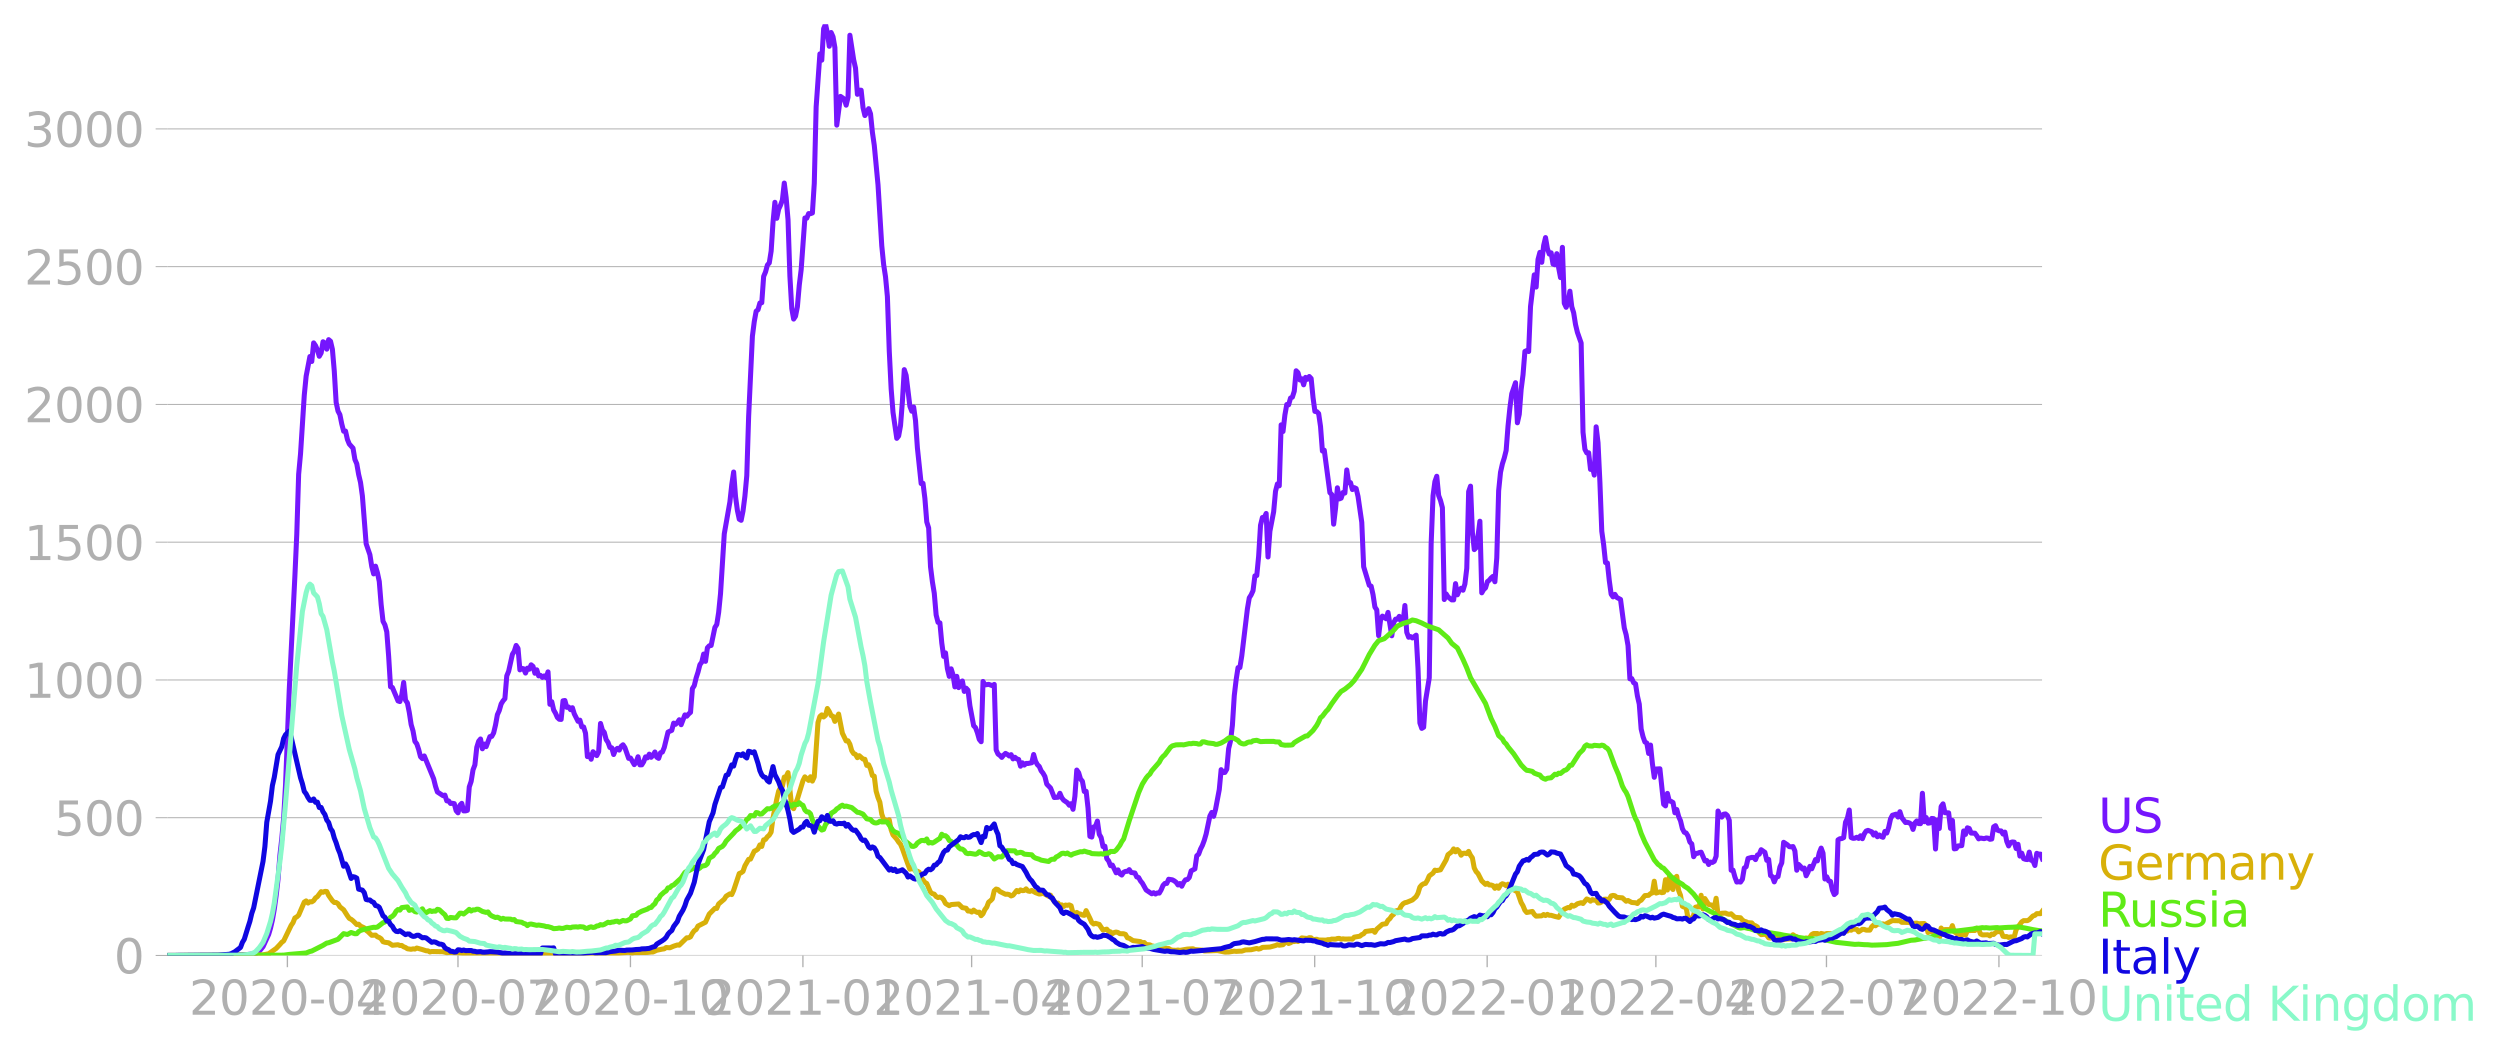 <svg xmlns="http://www.w3.org/2000/svg" xmlns:xlink="http://www.w3.org/1999/xlink" width="992.186" height="418.595" viewBox="0 0 744.14 313.946"><defs><style>*{stroke-linejoin:round;stroke-linecap:butt}</style></defs><g id="figure_1"><path id="patch_1" d="M0 313.946h744.14V0H0v313.946z" style="fill:none"/><g id="axes_1"><path id="patch_2" d="M49.83 284.4h558V7.2h-558v277.2z" style="fill:none"/><g id="matplotlib.axis_1"><g id="xtick_1"><g id="line2d_1"><defs><path id="ma29fc4997c" d="M0 0v3.5" style="stroke:#b0b0b0;stroke-width:.4"/></defs><use xlink:href="#ma29fc4997c" x="85.542" y="284.4" style="fill:#b0b0b0;stroke:#b0b0b0;stroke-width:.4"/></g><g id="text_1" style="fill:#b0b0b0" transform="matrix(.14 0 0 -.14 56.294 302.038)"><defs><path id="DejaVuSans-32" d="M1228 531h2203V0H469v531q359 372 979 998 621 627 780 809 303 340 423 576 121 236 121 464 0 372-261 606-261 235-680 235-297 0-627-103-329-103-704-313v638q381 153 712 231 332 78 607 78 725 0 1156-363 431-362 431-968 0-288-108-546-107-257-392-607-78-91-497-524-418-433-1181-1211z" transform="scale(.016)"/><path id="DejaVuSans-30" d="M2034 4250q-487 0-733-480-245-479-245-1442 0-959 245-1439 246-480 733-480 491 0 736 480 246 480 246 1439 0 963-246 1442-245 480-736 480zm0 500q785 0 1199-621 414-620 414-1801 0-1178-414-1799Q2819-91 2034-91q-784 0-1198 620-414 621-414 1799 0 1181 414 1801 414 621 1198 621z" transform="scale(.016)"/><path id="DejaVuSans-2d" d="M313 2009h1684v-512H313v512z" transform="scale(.016)"/><path id="DejaVuSans-34" d="M2419 4116 825 1625h1594v2491zm-166 550h794V1625h666v-525h-666V0h-628v1100H313v609l1940 2957z" transform="scale(.016)"/></defs><use xlink:href="#DejaVuSans-32"/><use xlink:href="#DejaVuSans-30" x="63.623"/><use xlink:href="#DejaVuSans-32" x="127.246"/><use xlink:href="#DejaVuSans-30" x="190.869"/><use xlink:href="#DejaVuSans-2d" x="254.492"/><use xlink:href="#DejaVuSans-30" x="290.576"/><use xlink:href="#DejaVuSans-34" x="354.199"/></g></g><g id="xtick_2"><use xlink:href="#ma29fc4997c" id="line2d_2" x="136.32" y="284.4" style="fill:#b0b0b0;stroke:#b0b0b0;stroke-width:.4"/><g id="text_2" style="fill:#b0b0b0" transform="matrix(.14 0 0 -.14 107.072 302.038)"><defs><path id="DejaVuSans-37" d="M525 4666h3000v-269L1831 0h-659l1594 4134H525v532z" transform="scale(.016)"/></defs><use xlink:href="#DejaVuSans-32"/><use xlink:href="#DejaVuSans-30" x="63.623"/><use xlink:href="#DejaVuSans-32" x="127.246"/><use xlink:href="#DejaVuSans-30" x="190.869"/><use xlink:href="#DejaVuSans-2d" x="254.492"/><use xlink:href="#DejaVuSans-30" x="290.576"/><use xlink:href="#DejaVuSans-37" x="354.199"/></g></g><g id="xtick_3"><use xlink:href="#ma29fc4997c" id="line2d_3" x="187.656" y="284.4" style="fill:#b0b0b0;stroke:#b0b0b0;stroke-width:.4"/><g id="text_3" style="fill:#b0b0b0" transform="matrix(.14 0 0 -.14 158.408 302.038)"><defs><path id="DejaVuSans-31" d="M794 531h1031v3560L703 3866v575l1116 225h631V531h1031V0H794v531z" transform="scale(.016)"/></defs><use xlink:href="#DejaVuSans-32"/><use xlink:href="#DejaVuSans-30" x="63.623"/><use xlink:href="#DejaVuSans-32" x="127.246"/><use xlink:href="#DejaVuSans-30" x="190.869"/><use xlink:href="#DejaVuSans-2d" x="254.492"/><use xlink:href="#DejaVuSans-31" x="290.576"/><use xlink:href="#DejaVuSans-30" x="354.199"/></g></g><g id="xtick_4"><use xlink:href="#ma29fc4997c" id="line2d_4" x="238.992" y="284.4" style="fill:#b0b0b0;stroke:#b0b0b0;stroke-width:.4"/><g id="text_4" style="fill:#b0b0b0" transform="matrix(.14 0 0 -.14 209.744 302.038)"><use xlink:href="#DejaVuSans-32"/><use xlink:href="#DejaVuSans-30" x="63.623"/><use xlink:href="#DejaVuSans-32" x="127.246"/><use xlink:href="#DejaVuSans-31" x="190.869"/><use xlink:href="#DejaVuSans-2d" x="254.492"/><use xlink:href="#DejaVuSans-30" x="290.576"/><use xlink:href="#DejaVuSans-31" x="354.199"/></g></g><g id="xtick_5"><use xlink:href="#ma29fc4997c" id="line2d_5" x="289.212" y="284.4" style="fill:#b0b0b0;stroke:#b0b0b0;stroke-width:.4"/><g id="text_5" style="fill:#b0b0b0" transform="matrix(.14 0 0 -.14 259.964 302.038)"><use xlink:href="#DejaVuSans-32"/><use xlink:href="#DejaVuSans-30" x="63.623"/><use xlink:href="#DejaVuSans-32" x="127.246"/><use xlink:href="#DejaVuSans-31" x="190.869"/><use xlink:href="#DejaVuSans-2d" x="254.492"/><use xlink:href="#DejaVuSans-30" x="290.576"/><use xlink:href="#DejaVuSans-34" x="354.199"/></g></g><g id="xtick_6"><use xlink:href="#ma29fc4997c" id="line2d_6" x="339.99" y="284.4" style="fill:#b0b0b0;stroke:#b0b0b0;stroke-width:.4"/><g id="text_6" style="fill:#b0b0b0" transform="matrix(.14 0 0 -.14 310.742 302.038)"><use xlink:href="#DejaVuSans-32"/><use xlink:href="#DejaVuSans-30" x="63.623"/><use xlink:href="#DejaVuSans-32" x="127.246"/><use xlink:href="#DejaVuSans-31" x="190.869"/><use xlink:href="#DejaVuSans-2d" x="254.492"/><use xlink:href="#DejaVuSans-30" x="290.576"/><use xlink:href="#DejaVuSans-37" x="354.199"/></g></g><g id="xtick_7"><use xlink:href="#ma29fc4997c" id="line2d_7" x="391.326" y="284.4" style="fill:#b0b0b0;stroke:#b0b0b0;stroke-width:.4"/><g id="text_7" style="fill:#b0b0b0" transform="matrix(.14 0 0 -.14 362.078 302.038)"><use xlink:href="#DejaVuSans-32"/><use xlink:href="#DejaVuSans-30" x="63.623"/><use xlink:href="#DejaVuSans-32" x="127.246"/><use xlink:href="#DejaVuSans-31" x="190.869"/><use xlink:href="#DejaVuSans-2d" x="254.492"/><use xlink:href="#DejaVuSans-31" x="290.576"/><use xlink:href="#DejaVuSans-30" x="354.199"/></g></g><g id="xtick_8"><use xlink:href="#ma29fc4997c" id="line2d_8" x="442.662" y="284.4" style="fill:#b0b0b0;stroke:#b0b0b0;stroke-width:.4"/><g id="text_8" style="fill:#b0b0b0" transform="matrix(.14 0 0 -.14 413.414 302.038)"><use xlink:href="#DejaVuSans-32"/><use xlink:href="#DejaVuSans-30" x="63.623"/><use xlink:href="#DejaVuSans-32" x="127.246"/><use xlink:href="#DejaVuSans-32" x="190.869"/><use xlink:href="#DejaVuSans-2d" x="254.492"/><use xlink:href="#DejaVuSans-30" x="290.576"/><use xlink:href="#DejaVuSans-31" x="354.199"/></g></g><g id="xtick_9"><use xlink:href="#ma29fc4997c" id="line2d_9" x="492.882" y="284.4" style="fill:#b0b0b0;stroke:#b0b0b0;stroke-width:.4"/><g id="text_9" style="fill:#b0b0b0" transform="matrix(.14 0 0 -.14 463.634 302.038)"><use xlink:href="#DejaVuSans-32"/><use xlink:href="#DejaVuSans-30" x="63.623"/><use xlink:href="#DejaVuSans-32" x="127.246"/><use xlink:href="#DejaVuSans-32" x="190.869"/><use xlink:href="#DejaVuSans-2d" x="254.492"/><use xlink:href="#DejaVuSans-30" x="290.576"/><use xlink:href="#DejaVuSans-34" x="354.199"/></g></g><g id="xtick_10"><use xlink:href="#ma29fc4997c" id="line2d_10" x="543.66" y="284.4" style="fill:#b0b0b0;stroke:#b0b0b0;stroke-width:.4"/><g id="text_10" style="fill:#b0b0b0" transform="matrix(.14 0 0 -.14 514.412 302.038)"><use xlink:href="#DejaVuSans-32"/><use xlink:href="#DejaVuSans-30" x="63.623"/><use xlink:href="#DejaVuSans-32" x="127.246"/><use xlink:href="#DejaVuSans-32" x="190.869"/><use xlink:href="#DejaVuSans-2d" x="254.492"/><use xlink:href="#DejaVuSans-30" x="290.576"/><use xlink:href="#DejaVuSans-37" x="354.199"/></g></g><g id="xtick_11"><use xlink:href="#ma29fc4997c" id="line2d_11" x="594.996" y="284.4" style="fill:#b0b0b0;stroke:#b0b0b0;stroke-width:.4"/><g id="text_11" style="fill:#b0b0b0" transform="matrix(.14 0 0 -.14 565.748 302.038)"><use xlink:href="#DejaVuSans-32"/><use xlink:href="#DejaVuSans-30" x="63.623"/><use xlink:href="#DejaVuSans-32" x="127.246"/><use xlink:href="#DejaVuSans-32" x="190.869"/><use xlink:href="#DejaVuSans-2d" x="254.492"/><use xlink:href="#DejaVuSans-31" x="290.576"/><use xlink:href="#DejaVuSans-30" x="354.199"/></g></g></g><g id="matplotlib.axis_2"><g id="ytick_1"><path id="line2d_12" d="M49.83 284.4h558" clip-path="url(#pd4b7c78115)" style="fill:none;stroke:#b0b0b0;stroke-width:.3;stroke-linecap:square"/><g id="line2d_13"><defs><path id="m71c76e459d" d="M0 0h-3.5" style="stroke:#b0b0b0;stroke-width:.3"/></defs><use xlink:href="#m71c76e459d" x="49.83" y="284.4" style="fill:#b0b0b0;stroke:#b0b0b0;stroke-width:.3"/></g><use xlink:href="#DejaVuSans-30" id="text_12" style="fill:#b0b0b0" transform="matrix(.14 0 0 -.14 33.922 289.719)"/></g><g id="ytick_2"><path id="line2d_14" d="M49.83 243.394h558" clip-path="url(#pd4b7c78115)" style="fill:none;stroke:#b0b0b0;stroke-width:.3;stroke-linecap:square"/><use xlink:href="#m71c76e459d" id="line2d_15" x="49.83" y="243.394" style="fill:#b0b0b0;stroke:#b0b0b0;stroke-width:.3"/><g id="text_13" style="fill:#b0b0b0" transform="matrix(.14 0 0 -.14 16.108 248.713)"><defs><path id="DejaVuSans-35" d="M691 4666h2478v-532H1269V2991q137 47 274 70 138 23 276 23 781 0 1237-428 457-428 457-1159 0-753-469-1171Q2575-91 1722-91q-294 0-599 50Q819 9 494 109v635q281-153 581-228t634-75q541 0 856 284 316 284 316 772 0 487-316 771-315 285-856 285-253 0-505-56-251-56-513-175v2344z" transform="scale(.016)"/></defs><use xlink:href="#DejaVuSans-35"/><use xlink:href="#DejaVuSans-30" x="63.623"/><use xlink:href="#DejaVuSans-30" x="127.246"/></g></g><g id="ytick_3"><path id="line2d_16" d="M49.83 202.388h558" clip-path="url(#pd4b7c78115)" style="fill:none;stroke:#b0b0b0;stroke-width:.3;stroke-linecap:square"/><use xlink:href="#m71c76e459d" id="line2d_17" x="49.83" y="202.388" style="fill:#b0b0b0;stroke:#b0b0b0;stroke-width:.3"/><g id="text_14" style="fill:#b0b0b0" transform="matrix(.14 0 0 -.14 7.2 207.707)"><use xlink:href="#DejaVuSans-31"/><use xlink:href="#DejaVuSans-30" x="63.623"/><use xlink:href="#DejaVuSans-30" x="127.246"/><use xlink:href="#DejaVuSans-30" x="190.869"/></g></g><g id="ytick_4"><path id="line2d_18" d="M49.83 161.382h558" clip-path="url(#pd4b7c78115)" style="fill:none;stroke:#b0b0b0;stroke-width:.3;stroke-linecap:square"/><use xlink:href="#m71c76e459d" id="line2d_19" x="49.83" y="161.382" style="fill:#b0b0b0;stroke:#b0b0b0;stroke-width:.3"/><g id="text_15" style="fill:#b0b0b0" transform="matrix(.14 0 0 -.14 7.2 166.701)"><use xlink:href="#DejaVuSans-31"/><use xlink:href="#DejaVuSans-35" x="63.623"/><use xlink:href="#DejaVuSans-30" x="127.246"/><use xlink:href="#DejaVuSans-30" x="190.869"/></g></g><g id="ytick_5"><path id="line2d_20" d="M49.83 120.376h558" clip-path="url(#pd4b7c78115)" style="fill:none;stroke:#b0b0b0;stroke-width:.3;stroke-linecap:square"/><use xlink:href="#m71c76e459d" id="line2d_21" x="49.83" y="120.376" style="fill:#b0b0b0;stroke:#b0b0b0;stroke-width:.3"/><g id="text_16" style="fill:#b0b0b0" transform="matrix(.14 0 0 -.14 7.2 125.695)"><use xlink:href="#DejaVuSans-32"/><use xlink:href="#DejaVuSans-30" x="63.623"/><use xlink:href="#DejaVuSans-30" x="127.246"/><use xlink:href="#DejaVuSans-30" x="190.869"/></g></g><g id="ytick_6"><path id="line2d_22" d="M49.83 79.37h558" clip-path="url(#pd4b7c78115)" style="fill:none;stroke:#b0b0b0;stroke-width:.3;stroke-linecap:square"/><use xlink:href="#m71c76e459d" id="line2d_23" x="49.83" y="79.37" style="fill:#b0b0b0;stroke:#b0b0b0;stroke-width:.3"/><g id="text_17" style="fill:#b0b0b0" transform="matrix(.14 0 0 -.14 7.2 84.69)"><use xlink:href="#DejaVuSans-32"/><use xlink:href="#DejaVuSans-35" x="63.623"/><use xlink:href="#DejaVuSans-30" x="127.246"/><use xlink:href="#DejaVuSans-30" x="190.869"/></g></g><g id="ytick_7"><path id="line2d_24" d="M49.83 38.364h558" clip-path="url(#pd4b7c78115)" style="fill:none;stroke:#b0b0b0;stroke-width:.3;stroke-linecap:square"/><use xlink:href="#m71c76e459d" id="line2d_25" x="49.83" y="38.364" style="fill:#b0b0b0;stroke:#b0b0b0;stroke-width:.3"/><g id="text_18" style="fill:#b0b0b0" transform="matrix(.14 0 0 -.14 7.2 43.683)"><defs><path id="DejaVuSans-33" d="M2597 2516q453-97 707-404 255-306 255-756 0-690-475-1069Q2609-91 1734-91q-293 0-604 58T488 141v609q262-153 574-231 313-78 654-78 593 0 904 234t311 681q0 413-289 645-289 233-804 233h-544v519h569q465 0 712 186t247 536q0 359-255 551-254 193-729 193-260 0-557-57-297-56-653-174v562q360 100 674 150t592 50q719 0 1137-327 419-326 419-882 0-388-222-655t-631-370z" transform="scale(.016)"/></defs><use xlink:href="#DejaVuSans-33"/><use xlink:href="#DejaVuSans-30" x="63.623"/><use xlink:href="#DejaVuSans-30" x="127.246"/><use xlink:href="#DejaVuSans-30" x="190.869"/></g></g></g><path id="line2d_26" d="m49.83 284.4 19.53-.082 2.79-.152 1.116-.012 1.116-.117 1.674-.211 1.116-.668 1.116-1.37 1.674-3.633.558-1.874.558-2.414.558-3.198.558-4.042.558-4.874.558-7.147.558-5.002.558-6.093.558-9.794 1.116-28.54 1.674-33.754.558-12.372.558-17.89.558-6.034 1.116-17.492.558-5.67 1.116-5.835.558 1.464.558-5.53.558.809.558 1.288.558 1.887.558-.984.558-3.34.558.34.558 1.863.558-2.823.558.468.558 2.39.558 6.467.558 9.362.558 2.577.558 1.066.558 2.765.558 2.156.558-.047.558 2.484.558 1.37 1.116 1.242.558 3.351.558 1.3.558 3.187.558 2.367.558 4.03 1.116 14.212 1.116 3.257.558 3.538.558 2.18.558-2.297.558 1.921.558 2.637.558 6.877.558 4.967.558 1.067.558 2.062.558 7.287.558 9.08.558.21 1.674 3.996.558.187.558-1.956.558-3.726.558 5.296.558.796.558 2.8.558 3.632.558 1.91.558 3.105.558.726.558 1.664.558 2.19.558.551.558-.796 2.79 6.795.558 2.25.558 1.675 1.674 1.101.558-.164.558 1.71.558.024.558.75.558-.047.558.094.558 2.12.558.621.558-2.237.558-.586.558 2.25h.558l.558-.165.558-6.97.558-1.641.558-3.445.558-1.476.558-5.225.558-1.804.558-.68.558 2.917.558-1.394.558.762 1.116-2.988.558-.07.558-1.031.558-2.355.558-3.081.558-1.23.558-1.957.558-.914.558-.656.558-6.795.558-1.36 1.116-5.037.558-.914.558-1.734.558.867.558 6.397.558-.457.558.14.558 1.266.558-1.453.558.316.558-1.312.558.469.558 2.038.558-1.019.558 1.804.558-.14.558.597.558-.445.558.55.558-1.757.558 9.654.558-.773.558 2.449.558.972.558 1.277.558.527.558.047.558-5.541.558-.082.558 2.026.558-.082.558.774.558-.574.558 1.827 1.116 2.215.558-.34.558 1.98.558.047.558 1.863.558 6.959.558-.539.558 1.324.558-2.238 1.116 1.148.558-1.148.558-8.412.558 1.957.558.69.558 2.157.558.831.558 1.512.558.105.558 1.992.558-1.383.558-.445.558.516.558-1.125.558-.457.558.844 1.116 3.198.558-.094 1.116 1.957.558-.762.558-1.581.558 2.413.558-.011.558-.903.558-1.464.558.293.558-1.102.558.938.558-.61.558-.972.558 1.558.558.34.558-1.664.558-.222.558-1.36 1.116-4.58 1.116-.516.558-2.144.558.352.558-.54.558-.82.558 1.477 1.116-2.917.558.386.558-.668.558-.48.558-7.065.558-.89.558-2.296.558-1.734.558-2.191.558-.773.558-2.402.558 2.167.558-4.03.558-.598.558-.105 1.116-5.366.558-.867.558-3.585.558-5.589 1.116-17.808 1.674-9.501.558-5.167.558-3.738.558 7.276.558 4.17.558 2.602.558.328.558-2.789.558-4.381.558-6.08.558-17.75 1.116-23.784.558-4.358.558-3.093.558-.457.558-1.992.558-.082.558-7.838.558-1.312.558-2.062.558-.633.558-3.526.558-8.623.558-5.893.558 4.756.558-2.706.558-1.207.558-1.535.558-5.038.558 4.359.558 6.56.558 16.766.558 9.654.558 3.14.558-.843.558-2.847.558-6.386.558-4.592 1.116-15.419.558.059.558-1.37.558.023.558-.211.558-8.775.558-22.823 1.116-15.746.558 1.862.558-9.384.558-1.324.558 2.624.558 3.949.558-4.09.558 1.254.558 3.234.558 23.08 1.116-8.552 1.116.785.558 1.827.558-2.354.558-18.465 1.116 7.276.558 2.507.558 7.803.558-1.23.558.011.558 5.19.558 2.344.558-.89.558-1.149.558 1.523.558 5.495.558 3.878 1.116 11.798 1.116 18.125.558 5.576.558 3.644.558 5.893.558 16.262.558 11.177.558 7.041 1.116 7.71.558-.692.558-3.081.558-7.194.558-9.478.558 1.699 1.116 9.22.558 1.453.558-1.253.558 4.042.558 8.13 1.116 10.615.558-.07.558 4.499.558 7.006.558 1.78.558 11.553.558 4.475.558 3.41.558 6.467.558 2.19.558.153.558 5.975.558 4.007.558-1.043.558 4.687.558 2.308.558-2.25.558 1.781.558 3.597.558-3.14.558 3.35.558-1.557.558-.41.558 3.104.558-.96.558.62.558 4.581 1.116 5.964.558.574.558 1.511.558 1.992.558.691.558-17.937.558 1.031 1.116-.176 1.116.399.558-.375.558 19.507.558 1.23.558.387.558.597.558-.68.558-.503.558.316.558.457.558-.398.558 1.253.558-.48.558.48.558.176.558 2.004.558-1.008.558.668.558-.48.558.011 1.116-.222.558-2.45.558 1.993.558 1.03.558.54.558 1.288.558.703.558.984.558 2.285 1.116 1.137 1.116 2.835 1.116-.07.558-1.184.558 1.312.558.738 1.116.762.558.75.558-.457.558 1.664.558-3.878.558-7.803.558.785.558 1.874.558.668.558 3.046.558-.047.558 4.98.558 8.423.558.211.558-2.999.558-.246.558-1.511.558 3.925.558.995.558 2.672.558-.106.558 3.702.558.668.558 1.418.558-.176 1.116 2.296.558-.867.558 1.149.558.386.558-.832.558-.246.558-.035.558-.492.558.844 1.116.152.558 1.183.558.176.558 1.008.558.68 1.116 2.014 1.674 1.125.558-.316.558.386.558-.328.558.059.558-.95.558-1.335.558-.597h.558l.558-1.242 1.116.176.558.304.558.434.558.785.558-.422.558.797.558-1.16.558-.75.558-.082.558-.61.558-1.968 1.116-.585.558-3.902.558-.468.558-1.535.558-1.09.558-1.5.558-1.91 1.116-5.342.558-1.054.558 1.148.558-2.039 1.116-5.916.558-5.928.558.867.558-.047.558-.961.558-6.14.558-2.249.558-4.674.558-8.846.558-4.721.558-3.597.558-.035.558-3.457 1.674-14 .558-3.292.558-.88.558-1.241.558-4.417.558-.105.558-5.753.558-9.197.558-2.308.558-.012.558-1.195.558 12.946.558-7.638 1.116-5.811.558-6.105.558-2.179.558.563.558-18.148.558 1.968.558-4.92.558-3.106.558.082.558-2.003.558-.281.558-1.758.558-6.08.558.562.558 2.168.558-.352.558 1.793.558-2.203.558.563.558-.832.558.597.558 5.647.558 4.136.558.082.558.574.558 3.831.558 7.311.558-.234 1.674 12.63.558.574.558 8.81.558-4.628.558-6.198.558 3.304.558-.222.558-1.687.558.164.558-6.878.558 3.785h.558l.558 2.05.558-.562.558.257.558 2.344 1.116 7.72.558 13.216 1.674 5.53.558.258.558 2.507.558 3.714.558.843.558 7.663.558-4.57.558-1.241.558.316.558.469.558-1.898 1.116 6.959.558-3.855.558-1.09.558.012.558-.843.558 1.523.558.34.558-5.097.558 8.002.558 1.453.558-.21.558.41 1.116-.82.558 9.97.558 16.167.558 1.606.558-.34.558-7.827 1.116-6.9.558-39.846.558-14.317.558-4.23.558-1.581.558 5.729.558 1.5.558 2.108.558 27.345.558-1.663.558.878 1.116.903h.558l.558-4.84.558 3.317.558-1.301.558-.644.558.585.558-1.85.558-4.652.558-22.858.558-1.617.558 13.767.558 5.12.558-.586.558-3.445.558-4.417.558 21.312.558-.973.558-.492.558-1.863.558-.421.558-.68.558-.469.558 1.606.558-7.089.558-19.999.558-5.506.558-2.496.558-1.757.558-2.238.558-7.24.558-5.448.558-4.195 1.116-3.28.558 11.927.558-2.543.558-7.392.558-4.347.558-6.96.558-.257.558.293.558-13.403 1.116-9.42.558 3.632.558-8.213.558-2.109.558 2.953.558-5.003.558-2.355.558 3.269.558 1.628.558-.363.558 3.34.558.222.558-3.304.558 4.17.558 2.953.558-9.01.558 16.637.558 1.207.558-1.359.558-3.433.558 4.616.558 1.793.558 3.503.558 2.331 1.116 3.187.558 26.549.558 5.084.558 1.066.558-.035.558 4.944.558-.89.558 2.59.558-14.365.558 4.745.558 11.716.558 14.61.558 4.019.558 5.307.558.129.558 5.202.558 4.089.558.796.558-.75.558.914 1.116.598 1.116 8.47.558 2.05.558 3.223.558 9.888.558-.07.558 1.23.558.328.558 3.597.558 2.448.558 7.393.558 2.297.558 1.57.558.316.558 3.105.558-2.496.558 5.518.558 4.077.558-2.46 1.116-.07 1.116 10.556.558.48.558-3.714.558 2.226.558.153.558.351.558 3.035.558-.961.558 2.074.558 1.277.558 2.343.558 1.066.558.223.558.913.558 1.805.558.527.558 3.808.558-.985h.558l.558-.246.558-.105 1.116 2.6.558-.128.558 1.183.558-.714.558.105.558-.34.558-1.511.558-13.45.558 1.312.558.492.558-.855.558-.082.558.469.558 1.43.558 14.855.558-.024.558 2.04.558 1.499.558-.082.558.093.558-.82.558-3.362.558-.387.558-2.472 1.116-.304.558.023.558.633.558-1.36.558-.245.558-1.336 1.116.785.558 2.378.558-.281.558 4.804.558.34.558 1.546.558-1.37.558-.2.558-2.835.558-1.266.558-6.104 1.116.738.558.551.558.059.558-.082.558 1.3.558 5.74.558-1.71.558.563.558.796.558-.292.558 2.296.558-1.078.558-1.722.558.726 1.116-2.753.558.387.558-2.39.558-1.406.558 1.5.558 7.697.558-.657.558 1.219.558.164.558 2.577.558 1.336.558-.48.558-15.805.558-.34.558-.047.558-.28.558-4.582.558-1.207.558-2.437.558 8.19.558.246.558-.047.558-.27.558.34.558-.785.558.867.558-1.44.558-.832.558-.211 1.116.445.558.96.558-.62.558 1.113.558-.516.558.469.558.21.558-1.733.558.468.558-1.652.558-2.565.558-1.078 1.116-.328.558.855.558-1.582.558 1.758 1.116 1.464.558-.058.558.175.558.364.558 1.57.558-1.91.558-.61.558.785.558.024.558-9.045.558 8.46.558-1.243.558 1.687.558-.082.558-1.335.558.07.558 9.033.558-8.6.558 2.496.558-6.561.558-.773.558 2.624 1.116.059.558 4.616.558-2.367.558 8.46.558-.083.558-.785 1.116-.094.558-4.37.558 1.02.558-1.957.558.211.558 1.359 1.116.035.558.75.558.937.558-.234 1.116.176.558-.211.558.058.558.34.558-.094.558-3.608.558-.352.558 1.313.558.222.558.035.558.926.558-.574.558 2.765.558 1.347.558-1.007.558-.188.558.07.558 1.898.558-1.253.558 3.503.558-.867.558 1.64.558.2.558.07.558-2.226.558 2.413.558.188.558 1.382.558-3.62.558.234h.558l.558 1.418h0" clip-path="url(#pd4b7c78115)" style="fill:none;stroke:#7516fd;stroke-width:1.5;stroke-linecap:square"/><path id="line2d_27" d="m49.83 284.4 25.668-.094 1.116-.023 1.674-.059 1.674-.328 2.232-1.581 1.116-1.172.558-.656.558-.41 2.232-4.628.558-.808.558-1.406.558-.305.558-.527 1.674-3.89.558-.351.558.644.558-.398.558.035.558-.363.558-.809.558-.386 1.116-1.477.558.188.558-.281.558.047.558 1.171 1.116 1.582.558.515h.558l.558.363.558.926 1.116.89 1.116 1.77.558.785.558.28.558.434 1.116 1.125.558-.105.558.562 1.116.515.558.75.558.399 1.116 1.077 1.116-.07.558.516.558.21.558.375.558.867.558.176 1.116.152 1.116.739 1.674-.164.558.234.558-.012.558.398.558.211.558.375 1.116.153.558-.13.558.06.558-.305 1.674.457 1.116.363.558.023.558.328.558-.14 3.348.07 1.116.281.558-.058 1.116.011 1.674.047 3.906.234h1.116l2.232.082 1.116.165 3.906.082 1.674-.13 3.906.13 1.674-.2 1.674-.082.558-.093 2.232.222.558-.07 1.116.082 6.696.082.558.07 2.79-.164 5.58.14 5.58-.198 1.116-.282 2.79-.164 1.116.164.558-.117h1.674l2.232-.023 1.116-.117.558-.012 1.116-.516 1.674-.351.558-.07.558-.399 1.116.082 1.116-.48 1.116-.363.558.058 2.232-2.19h.558l.558-.293.558-1.043.558-.773.558-.34.558-1.043 2.232-1.148 1.116-2.425 1.674-1.687.558.011.558-1.323 1.674-1.43.558-.89 1.116-.692.558.211.558-1.23 1.674-5.026.558-.234.558-.41.558-1.629 1.116-1.956.558-.07 1.116-2.356.558-.257.558-.41.558-1.207.558.457.558-1.945.558-.152.558-.774.558-.48.558-.902.558-4.241 1.116-5.542.558-2.413.558-1.031.558-.446.558-2.706.558-.117.558-1.219 1.116 10.111.558.621 1.116-2.847 1.674-5.506.558-1.125 1.116 1.054.558-1.078.558 1.29.558-1.243 1.116-16.191.558-1.793.558-.48.558.62.558-.48.558-2.038.558.879.558 1.206.558.235.558 1.511 1.116-2.18 1.116 5.683 1.116 2.308.558-.035.558 1.008.558 1.944.558.844.558.234.558.996.558-.586 1.116.985.558.082.558 1.816.558-.188.558 1.23.558 1.969.558.199.558 4.452.558 1.898.558 1.406.558 3.503.558 1.617.558.152.558.492.558-.55.558 2.963.558 1.547 1.116 1.277.558.855.558.633.558 1.324 1.674 4.698.558 1.418.558-.141.558.023.558.668.558.047.558.305.558 1.523 1.116 1.523.558.304 1.116 2.59.558.445.558.14.558.715.558.305.558-.153.558.2.558.597.558 1.101 1.116.68.558-.34 2.232-.175 1.116 1.09 1.116.187.558.82.558-.012.558.316.558-.574.558.434.558.257.558-.082.558 1.055.558-.574.558-1.23.558-.75.558-1.476.558-.422.558-.574.558-2.39.558-.516.558.152.558.575 1.674.831.558-.035.558.13.558.397.558-.21 1.116-1.406.558.375.558-.551.558.223.558-.06.558-.48.558.633.558.117.558-.28 1.116.655 1.116.422.558-.07.558-.2 1.674.926.558-.328.558 1.101 1.116 1.371.558-.117.558.726.558-.187.558.48.558-.421.558.082.558-.13.558.247.558 2.202.558.164.558-.375.558.399.558.082.558.304.558.082.558-1.405 1.116 2.272.558 1.242.558.48.558-.21 1.116.316 1.116 1.687 1.116-.27.558.657.558.14.558.551.558-.351.558-.13.558.13.558.351 1.116.023.558.188.558 1.008.558.14 1.116.703 2.232.293.558.351.558-.082.558.61 1.116.093.558.305.558.094.558.375.558.234.558-.223 1.674.059.558.234.558-.011.558.363.558.152 1.116.047.558-.094.558.106 2.232-.387 1.674-.094.558.246 2.232.188.558.222 1.674-.035 2.232-.082 2.232.445 1.116-.011 1.674-.258.558.07 1.116-.07h.558l1.116-.363 1.674-.059 1.674-.386.558.187.558-.14.558-.364 2.232-.094 1.674-.456.558-.246.558.152 1.116-.152.558-.563.558-.21.558.41.558-.212.558-.351.558-.012.558-.152.558.14 1.116-1.077 1.116.129.558.035.558-.235.558.047.558.563 1.116-.141.558.223 2.232.046.558-.152.558.012.558-.176 1.116.024.558-.188.558-.047.558.246.558-.117.558.082 1.674-.035.558.059.558-.598 1.674-.281.558-.469.558-.258.558-.69 2.232-.294.558.551.558-.937 1.674-1.453 1.116-.164.558-1.031.558-.492.558-.82.558-.434.558-1.007 1.116-.328.558-1.125.558-.68.558-.34.558-.117 1.674-.69 1.116-.997.558-1.019.558-1.828.558-.644.558-.34.558-.129.558-.925.558-1.3 1.116-.82.558-.88.558.118 1.116-.223 1.674-2.952.558-1.547 1.116-.855.558-.867.558.867.558-.668.558.55.558 1.125.558-.562.558-.035.558.129.558-.668.558 1.136.558.785.558 3.011.558 1.078.558.586 1.116 2.18 1.116 1.042.558-.316.558.492.558.011.558.188.558.797.558-.703.558.69.558-.983.558-.364.558.188.558.398.558-.445.558 1.488.558-.258 1.116.738.558.258 1.116 3.21.558.961.558 1.36.558.655 1.674-.304.558.855.558.539 1.674-.094.558-.387.558.305.558-.351.558.28h.558l1.116.329 1.116.27 1.116-1.758.558-.656 1.116-.504.558.082.558-.773.558.293.558-.27.558-.445 1.116-.316.558.234 1.116-1.347.558.21.558.446.558-.469.558.187.558-.023.558.832.558-.024.558-.28.558-.762.558-.059 1.116.07.558-1.042.558-.153.558.094.558.492 1.674.14 1.116 1.008.558-.222 1.116.597 1.116.082.558.223.558-.703.558-.258 1.116-1.394 1.116-.082.558-.504.558-.222.558-3.468.558 3.526 1.116-.351.558.234.558-.105.558-3.75.558 3.07.558-3.772.558 2.999.558.609.558-3.386.558-.527.558 4.194.558 1.43.558 3.28.558.27.558.023.558 3.304.558.152.558-.164.558-.902.558-2.402.558-.129.558.059.558-3.48.558 4.077.558-3.104 1.116 1.757 1.116.234.558.75.558-2.823.558 4.756h.558l.558-.293 1.116-.058.558.258.558.117.558-.164 1.116 1.054 1.674.13.558.667.558.375.558.152.558.281 1.116.059.558.656.558.187.558.34.558 1.746.558.55 1.116-.093.558.27.558.784.558.059.558-1.043 1.116.094.558.023.558 1.57.558-.632.558.48.558-.176 1.674-.058.558-1.23.558.386.558.2.558 1.018.558.223 1.116.012.558-.879.558.094.558-.293.558-.832.558-.305h1.116l.558.809.558-.832 1.116.246.558-.223 1.674.094.558.621.558-.293.558-.55 1.674-.07.558-.739.558.211.558-.433.558.187.558-.351 1.116.093.558.738 1.116-.75.558.024.558.21h1.116l.558-.995.558-.527.558.234.558-.468 1.674-.094.558.187 1.674-.89.558-.281 2.232.058.558.457 1.674.024h.558l1.116.597.558-.363.558-.024.558.188 1.674-.07.558.527.558 2.156.558-.434.558.234h1.116l.558.317.558 1.722.558-3.175.558.68.558-.223h1.116l.558.234.558-1.406.558 1.805 1.116.785 1.674.105.558.129.558-1.324 1.116-.047h1.116l.558-.656.558.223.558 1.452.558.282 1.674-.024.558.328.558-.562.558.14.558-.55.558-.305h1.116l.558 1.383.558.117.558-.035.558.27.558-.153h1.116l.558-2.168 1.674-2.32.558-.363h1.116l.558-.28 1.116-1.126.558-.152.558-.515h1.116l.558-.75h0" clip-path="url(#pd4b7c78115)" style="fill:none;stroke:#d8b009;stroke-width:1.5;stroke-linecap:square"/><path id="line2d_28" d="m49.83 284.4 34.596-.094 1.674-.222 5.022-.422 1.116-.445.558-.13 3.348-1.698 1.116-.68.558-.093 2.79-1.031 1.674-1.676 1.116.246 1.116-.597 1.116.375.558-.024.558-.597.558-.352 1.116-.351 2.79-.598.558.036.558-.094 1.674-1.289.558-.234.558-.692.558-.011.558-.691.558-.305.558-.55.558-.961.558-.493.558.176.558-.75 1.674-.21.558 1.03.558-.187.558.047.558.515.558.13.558-.458.558-.047.558-.456.558.972.558.176 1.116-.621.558.258.558-.118.558.024.558-.55.558.116 1.116 1.031.558.469.558 1.066.558.059.558-.317 1.116.118.558-.012 1.116-1.371h.558l.558.246 1.116-.879.558-.515.558.504.558-.34.558.023.558-.246.558.047 1.116.633 1.116.293.558-.14.558.772.558.41 1.116.48.558-.105.558.235.558.386.558-.28.558.21 1.674.023.558.223.558-.094.558.598 1.674.21.558.34.558.165.558.492.558-.399.558-.07 1.674.387.558-.094 1.674.281.558.187.558.012 1.116.328.558.281 1.116-.082.558-.128.558.128.558.012 1.116-.363 1.116.164.558-.21 1.116-.06.558.07.558-.128 1.116.105.558.387.558.012.558-.305.558-.152.558.199.558-.094.558-.351.558-.07.558-.34.558.129.558-.188 1.116-.644.558.14.558-.175.558-.059.558-.176.558-.047.558.305 1.116-.527.558.129.558-.024 1.116-.562.558-.926 1.116-.152.558-.644 1.116-.574 1.674-.621.558-.387.558-.094.558-.656.558-.457.558-1.136.558-.375.558-.973 1.116-.995.558-.328.558-.914.558-.059.558-.597.558-.2 2.232-2.062 1.116-1.675.558-.363.558-.13 1.116-.597.558-.492.558.82.558-.21.558-.364.558-.503 1.116-.258.558-.492.558-1.64 1.116-.657.558-.785.558-.527.558-.96 1.116-.586.558-.633.558-.96 2.232-2.332.558-.68 1.116-.831.558-.645.558-.117 1.116-1.851.558-.328.558-.82 1.116.082.558-.973.558.082.558.399.558-.07 1.674-1.559.558.059.558-.14.558-.446.558-.293.558-.012 1.116-.445.558-.457.558.152.558.563.558-.586.558.598.558.234.558-.504 1.116.059.558-.574.558.527.558.281.558 1.37.558.54.558.07.558.527.558 1.804 1.116 2.062.558-.222 1.116 1.195.558-.188.558-1.452.558-.727 1.116-2.612 1.116-.692.558-.632.558-.317.558-.503.558-.282.558.387.558-.129 1.674.457 1.116.926.558.48.558.059 1.116.48 1.116 1.394 1.116.211.558.621.558.34.558.082.558-.13.558-.397.558.222 1.116-.047.558.153 1.674 2.46.558.41 1.116.422.558.656.558.445.558.95 1.116.866 1.116.914.558.047.558-.258.558-.762 1.116-.75.558-.023.558.106.558-.54.558 1.207.558-.175.558.187.558-.281 1.116-.75.558-.34.558-1.253.558.445h.558l.558.457.558.96.558.258.558.528 1.116.527.558.761.558.446.558.046.558.422.558.762.558.175.558-.105 1.674.281.558-.222.558-.54.558.258.558.387.558.2.558-.048.558-.21.558.199 1.116 1.382 1.116-.68 1.116.083.558-.586.558-.809.558-.492 2.232.07.558.668 1.116-.257.558.14.558.422 2.232.188.558.644.558.328 1.116.351.558.27 2.232.398.558-.48.558-.211.558.035.558-.68.558-.245 1.116-.82.558-.06.558.188.558-.246.558.387.558.246.558-.34 2.232-.691.558.047.558-.223 1.116.352.558.093.558.305 2.232.105.558-.07.558.13.558-.235 1.116-.106.558-.48 1.116.035.558-.398 1.116-1.465.558-1.078.558-.796 1.674-5.448 2.79-8.307 1.116-2.59 1.116-1.792.558-.69.558-.481.558-.973 2.232-2.554.558-1.042.558-.68.558-.48 1.674-2.262.558-.421 1.116-.293 1.674-.047.558.059 1.674-.387.558.047.558-.14 1.116.081.558.176.558-.059.558-.62h.558l1.116.327 1.674.188.558.223.558-.024 1.116-.375 1.116-.633 1.116-.843.558-.188.558.06.558.233 1.116.621.558.633.558.281.558.13.558-.083.558-.363.558-.152.558.023.558-.375 1.116-.152 1.116.398 1.674-.07h2.232l.558.14 1.116.047.558.75 1.116.2 1.674-.036.558-.082.558-.644 1.116-.692 2.232-1.265.558-.035 1.674-1.617 1.116-1.546.558-1.02.558-1.253.558-.434 1.116-1.464.558-.54 1.116-1.733 1.674-2.332 1.116-1.323 1.116-.668 1.674-1.36 1.116-1.23 2.232-3.28 1.116-2.203 1.116-2.237 1.674-2.754 1.116-1.37 1.674-.574 2.232-1.98.558-.516 1.116-1.265 1.674-.785 1.674-.48 1.116-.551 1.116.222 1.674.68 1.674.843 3.348 1.172 2.79 2.449 1.116 1.581 1.674 1.371 1.674 3.421 1.116 2.52 1.116 2.928 4.464 7.65 1.674 4.5 1.116 2.284 1.116 2.777 1.116.984.558 1.008.558.492.558.878 1.674 2.05 2.232 3.316 1.116 1.172.558.457.558.058 1.116.258.558.516 1.116.421.558.153.558.69.558.352.558.2.558-.293 1.116-.14 1.116-1.055.558.14.558-.445.558.082 1.116-.902.558-.152.558-.516.558-.843.558-.059 2.232-3.503 1.116-1.09.558-1.054.558-.41.558.304 1.116.082.558-.246 1.674.164.558-.21.558.117.558.515.558.317.558.75 1.674 4.557 1.116 2.6 1.116 3.316.558 1.078.558.809.558 1.206 1.674 5.167.558 1.43.558 1.007 1.116 3.374 1.116 2.601 2.79 5.296 1.116 1.336.558.374.558.575.558.21 2.232 2.496 1.674 1.336 1.674.937.558.539 1.116.703 1.674 1.675 2.232 2.906 1.116 1.359 1.674.937 1.116.492.558.586 1.116.715 1.674.89 1.674.972 2.232 1.137.558.152 1.116-.187 1.116.27.558.07 2.232.738 1.116.222.558.211 1.116-.023 1.116.105 2.79.434 1.116.246 6.696 1.019 4.464.14 4.464.973 5.58.62 1.116-.058 1.674.14 1.116.024 1.116.117 1.116-.023 3.348-.129 1.674-.21 1.674-.177 3.906-.913 1.116-.07 2.232-.422 1.116-.164 1.674-.364 3.906-1.628 3.906-.152 4.464-.551 1.116-.27.558.047 1.116-.187.558.07.558-.058 1.116.128 1.674-.128.558-.024.558.106 1.674-.118 1.116-.058 1.116-.024 1.674-.129 2.232.375 2.232.457 1.674.282 1.116.093h0" clip-path="url(#pd4b7c78115)" style="fill:none;stroke:#5feb16;stroke-width:1.5;stroke-linecap:square"/><path id="line2d_29" d="m49.83 284.4 15.066-.082 3.348-.281.558-.164 1.116-.586 1.674-1.277.558-1.5.558-.925 1.116-3.62.558-1.734.558-2.355.558-1.629 2.79-13.836.558-4.417.558-7.24 1.116-6.269.558-4.663.558-2.437 1.116-6.76 1.116-2.355.558-2.472.558-1.101 1.116-1.078.558 1.792 2.79 12.103.558 1.757.558 2.297.558.726.558 1.102.558.82.558.023.558-.422.558.996.558-.058.558 1.605.558-.024.558 1.312.558.797.558 1.652.558.715.558 1.816.558.785.558 2.027.558 1.417.558 1.781.558 1.336 1.116 3.866.558-.691.558 1.007 1.116 3.328.558-.54.558.13.558.304.558 3.28 1.116.293.558.75.558 2.039.558.14.558.012.558.48.558.235.558.937.558.117.558.399 1.116 2.554.558.398.558 1.113.558.082.558.984.558.516.558 1.007.558.504.558.094.558-.293 1.674 1.183.558-.21.558.023.558.457.558.257.558-.058.558-.281h.558l1.116.75.558-.07.558.105 1.674 1.312.558-.152.558.105 1.116.574.558.035.558.188.558.867.558.375.558.199.558.48.558.024.558.199.558-.059.558-.61.558.048.558.176.558-.153.558.176 1.674-.035.558.21.558.036.558.164 1.116-.082.558.152.558.024 1.116-.082.558-.082 1.116.07 1.116.07 1.674.293.558-.023 1.674.175.558.082 2.232-.164.558.07 1.116-.081.558.07.558-.094 1.674.152h1.674l.558-1.698 1.674-.012 1.116.035.558-.07.558 1.816 2.79-.082 4.464-.012.558-.176 3.348-.21.558.117 3.348-.024 1.116-.304 1.674-.188 1.116-.234 1.116.058.558.012.558-.117 1.674-.035 1.116-.13 1.116-.046.558-.14 1.116-.036 1.116-.117 1.116-.422.558-.14.558-.715 1.674-1.03.558-.4.558-.562.558-.984.558-.62.558-.422.558-1.219 1.116-1.488.558-1.546 1.116-1.863.558-1.266.558-1.71 1.116-2.015 1.116-3.269 1.116-5.366 1.674-4.382 1.674-8.271 1.116-2.613.558-2.519 1.674-5.026.558-.2 1.116-3.479.558-.187 1.116-2.906.558.363.558-1.98.558-1.5.558.071.558.246.558-.492.558.797.558.445.558-2.003.558.152.558.281.558-.27 1.116 3.457.558 2.167.558 1.242.558.621.558.152.558.938.558.433 1.116-4.604.558 2.39 1.116 2.144.558 1.546.558.89.558 2.555.558 1.488.558 2.085.558 2.52.558 3.42.558.55 1.674-.972.558-.585.558-.036.558-1.206.558-.492.558 1.136.558.117.558.317.558 1.652.558-1.852.558-1.394.558-.164.558-1.171 1.116.867.558-1.266.558 1.676.558.093.558-.187.558.832.558.152.558-.2 1.116.071.558-.152.558.914.558-.504 1.116 1.394.558.34.558-.059 1.116 1.512.558 1.066.558.492.558-.106.558.832.558 1.172.558.422.558-.387.558.258.558.902.558 1.64.558.352 2.79 3.737.558-.387.558.516.558-.375.558.703 1.116-.316.558-.235 1.116 1.055.558 1.113.558-.34 1.116.797.558.152 1.116-.703.558-.515.558-.317.558-.176.558-.843.558-.387.558.176.558-.398.558-.973.558-.117.558-.668.558-.421.558-1.477.558-1.16.558-.585.558-.07.558-.985 2.79-2.144.558-.832.558.246.558.036.558-.364.558.258.558-.082.558-.48.558-.281.558.046.558-.34 1.116 2.684.558-1.875.558.164.558-2.777.558.375.558-.058 1.116-1.371.558 1.851.558 1.254.558 3.386.558.398.558.937.558.492 1.116 2.238.558.234.558 1.02.558-.141.558.398 1.674.61 1.116 1.769.558 1.124.558.856.558.527 1.116 1.699.558.351.558.656 1.116.082 1.116 1.313.558.058.558.668.558.293.558 1.03 1.116 1.22.558.585.558 1.324.558.433.558-.421.558.129 1.116.597 1.116.738.558-.082.558 1.078.558.492 1.116.656 1.116 1.547.558 1.312.558.62.558.305.558-.082.558.2 1.116-.282.558-.34 1.116.106 1.116.633.558.457.558.293.558.597 1.116.68 1.116.28 1.116.634.558.316 1.116-.387.558.035 2.232-.27 1.116.54 1.116-.012 1.116.328 3.348.563.558-.106.558.047.558.164 1.116.035 1.674.211 1.116-.14.558.093.558-.047 1.116-.34.558.07 8.37-.772 1.116-.387 1.674-.387.558-.445.558-.293 1.674-.222.558-.235.558-.07 1.674.305 1.674-.375 2.232-.668.558-.024.558-.14 3.348.035 1.116.363 1.116-.058 1.116-.141 1.116.164.558-.094 2.79.352.558-.211 1.674.058.558.141h.558l.558.293 1.674.398.558.282.558.117.558.257.558-.246 1.674.118 1.116.035.558-.14.558.374.558.035.558-.117.558-.246 1.674.129.558-.293h.558l1.116.422 1.116-.363 1.116.093.558-.023 1.116.199 1.674-.469 1.116.07.558-.14.558-.316.558.035 1.116-.293.558-.258 2.79-.492.558.234.558.047.558-.117.558-.304 2.232-.317.558-.48 1.674-.024.558-.21.558-.012.558-.27.558.176.558.047.558-.316.558-.118.558.2.558-.082.558-.516 1.116-.515.558-.07.558-.247 1.116-1.019.558-.023 1.116-.68 1.116-.843.558-.2.558-.527 1.116-.492.558.188.558-.06.558-.573 1.116.258.558-.164.558.386.558-.609.558.023.558-.667.558-1.113.558-.493 1.116-1.651.558-.282.558-1.019.558-.41.558-.96 2.232-5.507.558-.703.558-1.64 1.116-1.594.558-.152.558-.293.558.246.558-.761.558-.399.558-.55 1.116-.106.558-.515.558-.094.558.035 1.116.855.558-.293.558-.644 1.116.094.558.27 1.116.269 1.116 2.202.558 1.242 1.674 1.289.558 1.242.558.058 1.116.434.558.586 1.116 1.71.558.305.558.832.558 1.417.558.492 1.116-.105.558 1.043.558.445.558.75.558-.2 1.116.89.558.903 1.674 1.828 1.116 1.101.558.223 1.116.058.558.223.558.094.558-.106.558.562.558-.082.558.118 1.116-.387.558-.633.558.223.558-.387.558.13 1.116.515.558-.2.558.27 1.116-.223 1.116-.773.558-.2 1.116.352 1.116.317.558.328.558.117.558.293 1.116-.059.558.13.558-.247.558.059 1.116.914.558-.586.558-.2.558-.808.558-.117.558.07 1.116-.386.558.222.558.41.558.809.558.152 1.116-.668.558-.082.558.399.558-.082 1.116.292 1.116.856.558-.059.558.434 1.116.21.558.258.558.117.558-.21.558.117.558-.246 1.116.562h.558l1.116.586.558.62.558-.01.558.163.558-.34.558.293.558.082.558.211.558.34.558.914.558.175.558.914.558.223 1.116-.094.558-.047.558-.246 1.116-.199.558-.152.558.012.558.34.558-.036.558.375 1.116.363 1.116.27.558-.211.558.129 1.116-.153.558-.117.558.059.558-.305 1.674-.246.558.188 1.674-.668.558.047.558-.293.558-.14 1.674-1.149.558.152 1.116-1.534.558-.399.558-.129 1.674-.96.558.175.558-.222 1.116-1.207.558-.246 1.116-.035.558.094.558-.903 1.116-1.077.558-1.043 1.116-.129.558-.2.558.739 1.116.867.558.808.558-.433 1.674.351 2.232 1.277.558-.047.558.832.558 1.254.558.2.558-.2.558.328.558.48.558.176.558-.387.558-.75.558.188.558.738.558.293.558.094 2.79 1.3.558.094.558.375 1.116.363.558.211.558.387.558-.246.558.374 1.116-.035.558.422 1.116-.293.558.34 1.116.281.558.024.558-.317 1.116.656 1.116-.058.558-.059.558.223 1.674-.082.558.351 1.116.188 1.674-.211.558.058 1.674-.843.558-.246.558-.047 1.674-.656.558-.422.558-.152.558.105 1.116-.878 1.116-.352.558.082 1.116-.457.558.633h0" clip-path="url(#pd4b7c78115)" style="fill:none;stroke:#1007e1;stroke-width:1.5;stroke-linecap:square"/><path id="line2d_30" d="m49.83 284.4 22.32-.094 2.232-.28 1.116-.411.558-.34 1.116-1.195 1.116-1.558 1.116-2.636 1.116-3.597.558-2.402.558-3.081 1.674-12.325.558-4.733 1.116-12.572 3.348-41.1 1.674-16.074 1.116-5.588.558-1.816.558-.727.558.47.558 2.155 1.116 1.16.558 2.027.558 2.975.558.82 1.116 3.949 1.674 9.607.558 2.695 2.232 13.239 2.232 10.087 1.674 5.858.558 2.543 1.116 3.96 1.116 5.26 1.674 5.682 1.116 2.777.558.258.558.82.558 1.183 2.79 7.077 1.116 1.675 1.674 1.956 1.116 1.945 1.116 1.71.558 1.22 1.116 1.616 1.116.82.558 1.125.558.433 1.116 1.313.558.585.558.317.558.632.558.2.558.714.558.364.558.55.558.164.558.645 1.116.55.558.047.558-.21 1.674.386 1.116.34 1.116 1.1 1.116.61 1.116.398.558.457 1.116.082.558.047 1.674.504 1.116.082.558.469 3.348.668.558-.176 1.116.27.558-.094 1.116.21.558.07.558.223.558-.14.558.035.558.176 1.116-.07.558.175.558-.047 1.116.059 3.906-.059 2.232.27 2.79.41 1.116-.117 2.232.14.558-.105 1.116.152 1.116-.012 2.232-.21 1.116-.06 2.79-.327 1.674-.574.558-.024.558-.234 1.116-.258.558-.316.558.047.558-.117 1.674-.739 1.116-.152 1.116-.832.558-.27 1.116-.233.558-.41.558-.575 1.674-.995 1.116-1.371.558-.41.558-.153 1.116-1.417.558-.926.558-.457.558-.855 2.232-4.136.558-.386 1.674-2.953.558-.574.558-.914 1.116-2.905.558-1.219.558-.656.558-1.078 1.674-2.25 1.116-1.768.558-1.828.558-.387.558-.82 1.674-1.37.558-.282.558.727.558-.668.558-1.219.558-.656 1.116-.867.558-.656.558-.902.558-.34.558.176 1.116.586 1.116.281.558.516 1.116 1.827 1.116-.96 1.116 1.687.558-.012 1.116-.949 1.116.187.558-.949 1.674-1.405.558-.422.558-.832.558-1.113 1.116-1.582.558-1.113 1.116-3.151.558-.586.558-.82 1.674-5.038.558-.984.558-1.512.558-2.437 1.116-3.456.558-1.054.558-2.027 2.79-14.786 1.674-12.442 2.232-13.848 1.116-4.16.558-2.003.558-.867 1.116-.176 1.674 4.71.558 3.69 1.674 5.355 1.674 8.927.558 2.496.558 3.023.558 4.65 1.116 6.21 2.232 11.388.558 1.746 1.116 5.143 1.674 5.483.558 2.414 2.232 7.627.558 2.788.558 2.191 1.116 3.597 1.116 3.62.558 1.547.558.972 1.674 4.769 1.674 3.093.558 1.171 1.674 2.05 1.116 1.887 2.79 3.491 1.116.797.558.105 1.116.574.558.668 1.116.574.558.41.558.903 1.116.89.558-.047 1.116.492.558.27.558-.024.558.281.558.13.558.339.558.012.558.14.558-.011 1.116.234.558-.024 3.906.809.558-.012 4.464.914 1.116.246 1.674.246 2.232-.023 1.116.187.558-.047 1.116.106 3.348.246.558.093.558-.035.558.13 5.022-.106h2.79l.558-.047.558.07 1.674-.129 1.674-.035 1.116-.14 2.232-.059.558-.117 1.116.035.558.082.558-.234 4.464-.469 1.116-.234 2.232-.551 1.116-.41 1.116-.234 1.674-.492.558-.024.558-.246 1.674-1.277.558-.152 1.116-.645 1.116-.023.558.105.558-.035.558-.27.558-.105 2.232-.937 1.116-.164.558-.129.558.07.558-.187 1.674.14 2.79.012.558-.07 2.79-1.008 1.116-.808.558-.187.558.023 2.232-.586.558.14 2.79-.702.558-.293 1.116-1.008.558-.222.558-.504 1.116.035.558.27.558.457.558-.06.558-.292.558.2.558-.434 1.116.07.558-.492.558.387 1.116.105.558.539.558.023 1.116.75 1.116.211.558.387.558.011 1.116.223.558.07.558-.058.558.386.558-.07.558.188 1.116-.094.558-.211.558-.047.558-.21 2.232-1.231 1.116-.059.558-.199 1.116-.152 1.674-.656 2.232-1.465.558.082.558-.351.558-.516.558.141.558-.059 1.116.551.558-.07 1.116.82 1.674.351 1.674.774 1.116-.223.558.527.558.352 1.116.129.558.14.558.48.558.188.558.035.558-.117 1.116.363 1.116-.433.558.328.558-.188.558.211.558-.21.558-.458.558.317 2.232-.176.558.316.558.633.558-.234.558.386.558-.234 1.116.34.558-.094.558.023.558.211.558-.27.558.47 1.116-.446.558.153 1.116-.012.558.058.558-.585.558.058 1.116-.925 1.116-1.371 1.674-1.605.558-.457.558-.82.558-.516 1.116-1.581.558-.352.558-.738 2.232-1.054 1.674.304.558.434.558-.094 1.116.855.558.094 1.116.75.558-.211 1.116.984 1.116.586.558-.094.558.094.558.304.558.504.558.094.558.398.558.785 1.116.938.558.784.558.188 1.116.703.558-.176 1.116.563.558.035 1.674.468.558.528 1.116.292 1.116.118.558.234 1.116.129.558.164.558-.328 1.116.386h.558l.558.293 1.116-.398.558.457 2.232-.668.558-.2.558-.058.558-.457.558-.27 1.674-1.792.558-.187.558-.469.558-.14.558-.317.558-.117 1.116.188 1.116-.54 1.674-.831 1.116-.668.558.047 1.116-.328 1.116-.902.558.199 1.116-.27.558.106.558-.363.558.503.558.797.558.082.558.422.558.176.558.457.558.726.558.363 1.116.422 1.116.832 3.348 2.273 1.116.504 1.116 1.019 1.674.55.558.317 1.116.21.558.165 1.116.761 1.116.27 1.674.949.558-.012 1.116.351.558.047 1.116.41.558.024.558.328.558.152.558.352 1.116.152.558.105.558-.058.558.187 1.674.059.558.21.558-.163.558.234.558-.187.558.046.558-.152 1.116-.012.558-.046.558-.305.558.012 1.116-.153.558-.117 1.674-.644.558-.047 1.116-.562 2.232-.633.558-.375.558-.223.558-.011 2.79-1.523.558-.164 1.116-.985.558-.538 1.116-.504h.558l.558-.117.558-.47.558-.01 1.116-1.465.558-.024 1.116-.28.558.315.558.141 1.116 1.968 1.116.047.558.586.558.398 1.116.516.558.023 1.116.797.558.105 1.116-.082.558.153.558.445 1.116-.41.558-.246 1.116.187 1.116.422 1.116.82.558.164 1.116.656.558-.093.558.046.558.164 1.116.516 1.116.105.558.422.558-.21 2.232.21.558.176.558.047.558.164.558-.024 2.232.34.558-.105.558.187 2.232-.012 1.116-.023 1.116.082 1.116-.059h1.116l1.116-.187.558.094 1.116.726.558.375 1.674 1.64.558.434.558.175 6.696.059.558-6.432h2.232" clip-path="url(#pd4b7c78115)" style="fill:none;stroke:#89f9c9;stroke-width:1.5;stroke-linecap:square"/><g id="text_19" style="fill:#7516fd" transform="matrix(.14 0 0 -.14 624.57 247.835)"><defs><path id="DejaVuSans-55" d="M556 4666h635V1831q0-750 271-1080 272-329 882-329 606 0 878 329 272 330 272 1080v2835h634V1753q0-912-452-1378Q3225-91 2344-91q-885 0-1337 466-451 466-451 1378v2913z" transform="scale(.016)"/><path id="DejaVuSans-53" d="M3425 4513v-616q-359 172-678 256-319 85-616 85-515 0-795-200t-280-569q0-310 186-468 186-157 705-254l381-78q706-135 1042-474t336-907q0-679-455-1029Q2797-91 1919-91q-331 0-705 75-373 75-773 222v650q384-215 753-325 369-109 725-109 540 0 834 212 294 213 294 607 0 343-211 537t-692 291l-385 75q-706 140-1022 440-315 300-315 835 0 619 436 975t1201 356q329 0 669-60 341-59 697-177z" transform="scale(.016)"/></defs><use xlink:href="#DejaVuSans-55"/><use xlink:href="#DejaVuSans-53" x="73.193"/></g><g id="text_20" style="fill:#d8b009" transform="matrix(.14 0 0 -.14 624.57 261.835)"><defs><path id="DejaVuSans-47" d="M3809 666v1253H2778v519h1656V434q-365-259-806-392-440-133-940-133-1094 0-1712 639-617 640-617 1780 0 1144 617 1783 618 639 1712 639 456 0 867-113 411-112 758-331v-672q-350 297-744 447t-828 150q-857 0-1287-478-429-478-429-1425 0-944 429-1422 430-478 1287-478 334 0 596 58 263 58 472 180z" transform="scale(.016)"/><path id="DejaVuSans-65" d="M3597 1894v-281H953q38-594 358-905t892-311q331 0 642 81t618 244V178Q3153 47 2828-22t-659-69q-838 0-1327 487-489 488-489 1320 0 859 464 1363 464 505 1252 505 706 0 1117-455 411-454 411-1235zm-575 169q-6 471-264 752-258 282-683 282-481 0-770-272t-333-766l2050 4z" transform="scale(.016)"/><path id="DejaVuSans-72" d="M2631 2963q-97 56-211 82-114 27-251 27-488 0-749-317t-261-911V0H581v3500h578v-544q182 319 472 473 291 155 707 155 59 0 131-8 72-7 159-23l3-590z" transform="scale(.016)"/><path id="DejaVuSans-6d" d="M3328 2828q216 388 516 572t706 184q547 0 844-383 297-382 297-1088V0h-578v2094q0 503-179 746-178 244-543 244-447 0-707-297-259-296-259-809V0h-578v2094q0 506-178 748t-550 242q-441 0-701-298-259-298-259-808V0H581v3500h578v-544q197 322 472 475t653 153q382 0 649-194 267-193 395-562z" transform="scale(.016)"/><path id="DejaVuSans-61" d="M2194 1759q-697 0-966-159t-269-544q0-306 202-486 202-179 548-179 479 0 768 339t289 901v128h-572zm1147 238V0h-575v531q-197-318-491-470T1556-91q-537 0-855 302-317 302-317 808 0 590 395 890 396 300 1180 300h807v57q0 397-261 614t-733 217q-300 0-585-72-284-72-546-216v532q315 122 612 182 297 61 578 61 760 0 1135-394 375-393 375-1193z" transform="scale(.016)"/><path id="DejaVuSans-6e" d="M3513 2113V0h-575v2094q0 497-194 743-194 247-581 247-466 0-735-297-269-296-269-809V0H581v3500h578v-544q207 316 486 472 280 156 646 156 603 0 912-373 310-373 310-1098z" transform="scale(.016)"/><path id="DejaVuSans-79" d="M2059-325q-243-625-475-815-231-191-618-191H506v481h338q237 0 368 113 132 112 291 531l103 262L191 3500h609L1894 763l1094 2737h609L2059-325z" transform="scale(.016)"/></defs><use xlink:href="#DejaVuSans-47"/><use xlink:href="#DejaVuSans-65" x="77.49"/><use xlink:href="#DejaVuSans-72" x="139.014"/><use xlink:href="#DejaVuSans-6d" x="178.377"/><use xlink:href="#DejaVuSans-61" x="275.789"/><use xlink:href="#DejaVuSans-6e" x="337.068"/><use xlink:href="#DejaVuSans-79" x="400.447"/></g><g id="text_21" style="fill:#5feb16" transform="matrix(.14 0 0 -.14 624.57 275.835)"><defs><path id="DejaVuSans-52" d="M2841 2188q203-69 395-294t386-619L4263 0h-679l-596 1197q-232 469-449 622t-592 153h-688V0H628v4666h1425q800 0 1194-335 394-334 394-1009 0-441-205-732-205-290-595-402zM1259 4147V2491h794q456 0 689 211t233 620q0 409-233 617t-689 208h-794z" transform="scale(.016)"/><path id="DejaVuSans-75" d="M544 1381v2119h575V1403q0-497 193-746 194-248 582-248 465 0 735 297 271 297 271 810v1984h575V0h-575v538q-209-319-486-474-276-155-642-155-603 0-916 375-312 375-312 1097zm1447 2203z" transform="scale(.016)"/><path id="DejaVuSans-73" d="M2834 3397v-544q-243 125-506 187-262 63-544 63-428 0-642-131t-214-394q0-200 153-314t616-217l197-44q612-131 870-370t258-667q0-488-386-773Q2250-91 1575-91q-281 0-586 55T347 128v594q319-166 628-249 309-82 613-82 406 0 624 139 219 139 219 392 0 234-158 359-157 125-692 241l-200 47q-534 112-772 345-237 233-237 639 0 494 350 762 350 269 994 269 318 0 599-47 282-46 519-140z" transform="scale(.016)"/><path id="DejaVuSans-69" d="M603 3500h575V0H603v3500zm0 1363h575v-729H603v729z" transform="scale(.016)"/></defs><use xlink:href="#DejaVuSans-52"/><use xlink:href="#DejaVuSans-75" x="64.982"/><use xlink:href="#DejaVuSans-73" x="128.361"/><use xlink:href="#DejaVuSans-73" x="180.461"/><use xlink:href="#DejaVuSans-69" x="232.561"/><use xlink:href="#DejaVuSans-61" x="260.344"/></g><g id="text_22" style="fill:#1007e1" transform="matrix(.14 0 0 -.14 624.57 289.835)"><defs><path id="DejaVuSans-49" d="M628 4666h631V0H628v4666z" transform="scale(.016)"/><path id="DejaVuSans-74" d="M1172 4494v-994h1184v-447H1172V1153q0-428 117-550t477-122h590V0h-590q-666 0-919 248-253 249-253 905v1900H172v447h422v994h578z" transform="scale(.016)"/><path id="DejaVuSans-6c" d="M603 4863h575V0H603v4863z" transform="scale(.016)"/></defs><use xlink:href="#DejaVuSans-49"/><use xlink:href="#DejaVuSans-74" x="29.492"/><use xlink:href="#DejaVuSans-61" x="68.701"/><use xlink:href="#DejaVuSans-6c" x="129.98"/><use xlink:href="#DejaVuSans-79" x="157.764"/></g><g id="text_23" style="fill:#89f9c9" transform="matrix(.14 0 0 -.14 624.57 303.835)"><defs><path id="DejaVuSans-64" d="M2906 2969v1894h575V0h-575v525q-181-312-458-464-276-152-664-152-634 0-1033 506-398 507-398 1332t398 1331q399 506 1033 506 388 0 664-152 277-151 458-463zM947 1747q0-634 261-995t717-361q456 0 718 361 263 361 263 995t-263 995q-262 361-718 361t-717-361q-261-361-261-995z" transform="scale(.016)"/><path id="DejaVuSans-4b" d="M628 4666h631V2694l2094 1972h813L1850 2491 4331 0h-831L1259 2247V0H628v4666z" transform="scale(.016)"/><path id="DejaVuSans-67" d="M2906 1791q0 625-258 968-257 344-723 344-462 0-720-344-258-343-258-968 0-622 258-966t720-344q466 0 723 344 258 344 258 966zm575-1357q0-893-397-1329-396-436-1215-436-303 0-572 45t-522 139v559q253-137 500-202 247-66 503-66 566 0 847 295t281 892v285q-178-310-456-463T1784 0Q1141 0 747 490 353 981 353 1791q0 812 394 1302 394 491 1037 491 388 0 666-153t456-462v531h575V434z" transform="scale(.016)"/><path id="DejaVuSans-6f" d="M1959 3097q-462 0-731-361t-269-989q0-628 267-989 268-361 733-361 460 0 728 362 269 363 269 988 0 622-269 986-268 364-728 364zm0 487q750 0 1178-488 429-487 429-1349 0-859-429-1349Q2709-91 1959-91q-753 0-1180 489-426 490-426 1349 0 862 426 1349 427 488 1180 488z" transform="scale(.016)"/></defs><use xlink:href="#DejaVuSans-55"/><use xlink:href="#DejaVuSans-6e" x="73.193"/><use xlink:href="#DejaVuSans-69" x="136.572"/><use xlink:href="#DejaVuSans-74" x="164.355"/><use xlink:href="#DejaVuSans-65" x="203.564"/><use xlink:href="#DejaVuSans-64" x="265.088"/><use xlink:href="#DejaVuSans-20" x="328.564"/><use xlink:href="#DejaVuSans-4b" x="360.352"/><use xlink:href="#DejaVuSans-69" x="425.928"/><use xlink:href="#DejaVuSans-6e" x="453.711"/><use xlink:href="#DejaVuSans-67" x="517.09"/><use xlink:href="#DejaVuSans-64" x="580.566"/><use xlink:href="#DejaVuSans-6f" x="644.043"/><use xlink:href="#DejaVuSans-6d" x="705.225"/></g></g></g><defs><clipPath id="pd4b7c78115"><path d="M49.83 7.2h558v277.2h-558z"/></clipPath></defs></svg>
